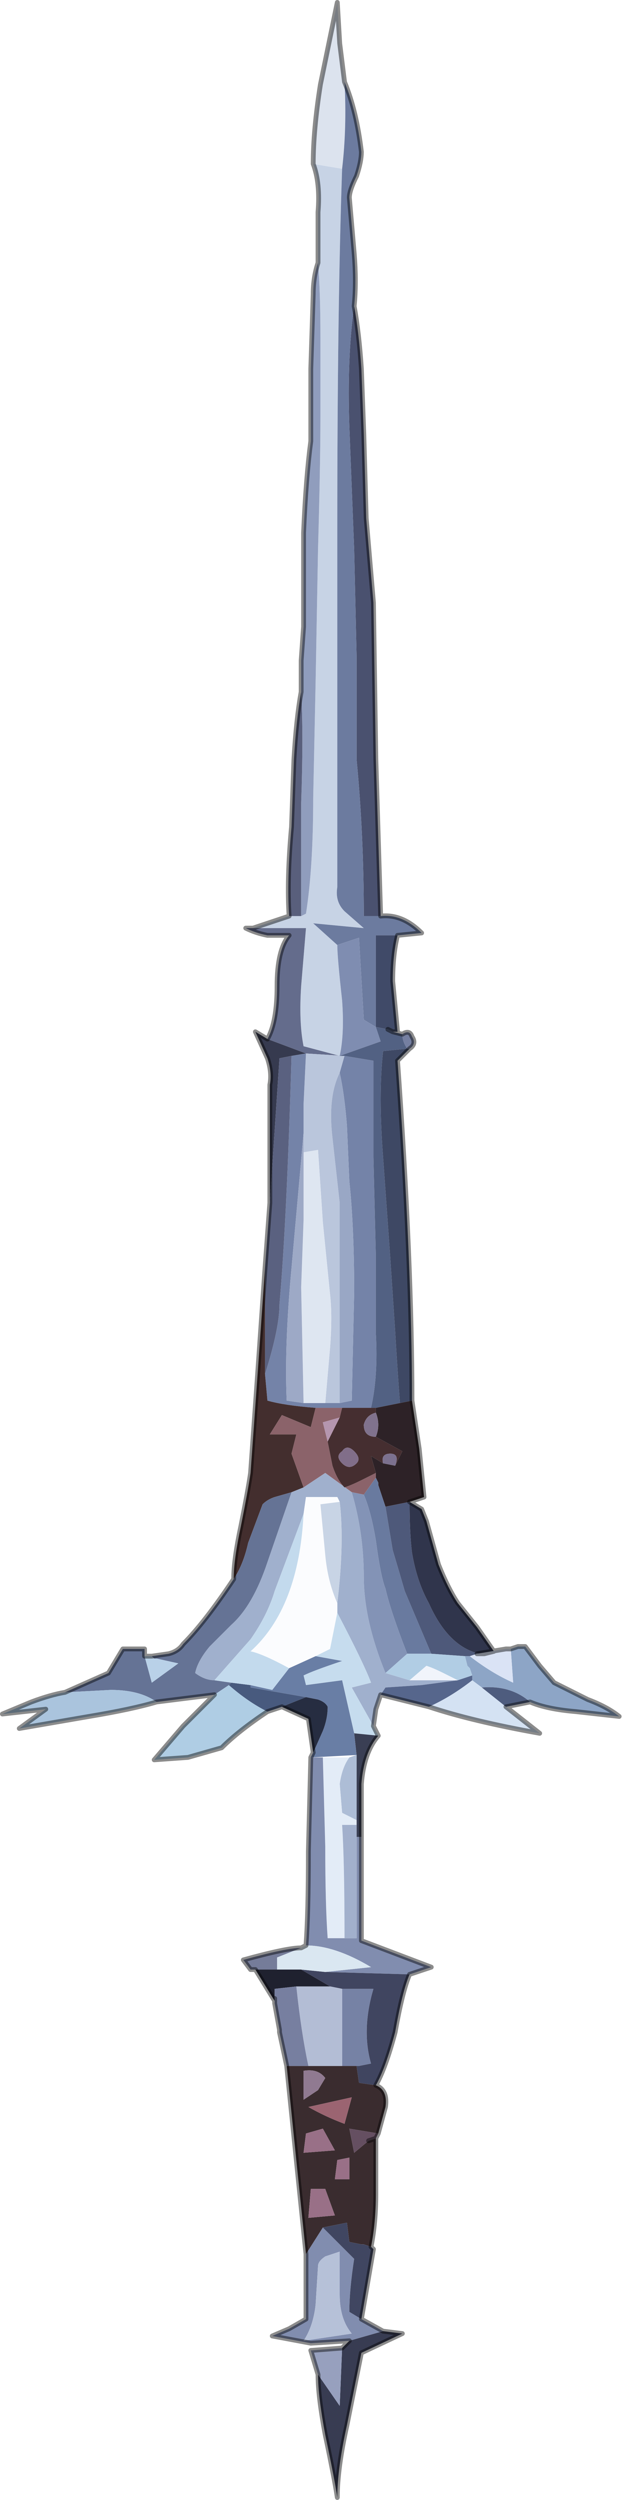 <?xml version="1.0" encoding="UTF-8" standalone="no"?>
<svg xmlns:xlink="http://www.w3.org/1999/xlink" height="51.85px" width="12.95px" xmlns="http://www.w3.org/2000/svg">
  <g transform="matrix(1.0, 0.0, 0.0, 1.0, 7.0, 32.6)">
    <path d="M-1.75 -13.35 L-1.0 -13.6 -0.75 -13.6 -0.65 -13.65 Q-0.5 -14.6 -0.5 -16.05 L-0.45 -18.45 -0.4 -21.2 Q-0.35 -23.0 -0.35 -23.95 L-0.35 -25.6 Q-0.35 -26.55 -0.4 -27.15 L-0.4 -28.2 Q-0.35 -28.8 -0.5 -29.2 L0.1 -29.1 Q0.0 -26.2 0.0 -21.65 L0.0 -14.2 Q-0.05 -13.9 0.15 -13.7 L0.55 -13.35 -0.5 -13.45 0.0 -13.0 Q0.0 -12.75 0.1 -11.85 0.15 -11.15 0.05 -10.7 L-0.7 -10.9 Q-0.8 -11.4 -0.75 -12.15 L-0.65 -13.35 -1.75 -13.35" fill="#c7d3e5" fill-rule="evenodd" stroke="none"/>
    <path d="M-0.75 -18.25 L-0.75 -18.9 -0.7 -19.6 -0.7 -21.55 Q-0.65 -22.7 -0.55 -23.45 L-0.55 -24.95 -0.5 -26.5 Q-0.5 -26.85 -0.4 -27.15 -0.35 -26.55 -0.35 -25.6 L-0.35 -23.95 Q-0.35 -23.0 -0.4 -21.2 L-0.45 -18.45 -0.5 -16.05 Q-0.5 -14.6 -0.65 -13.65 L-0.75 -13.6 -0.75 -15.95 Q-0.7 -17.35 -0.75 -18.25" fill="#909dbd" fill-rule="evenodd" stroke="none"/>
    <path d="M-0.5 -29.2 Q-0.5 -29.9 -0.35 -30.85 L0.0 -32.55 0.05 -31.7 0.15 -30.9 Q0.2 -29.95 0.1 -29.1 L-0.5 -29.2" fill="#dce3ee" fill-rule="evenodd" stroke="none"/>
    <path d="M-1.0 -13.6 Q-1.05 -14.35 -0.95 -15.45 L-0.9 -16.85 Q-0.85 -17.7 -0.75 -18.25 -0.7 -17.35 -0.75 -15.95 L-0.75 -13.6 -1.0 -13.6" fill="#595f7c" fill-rule="evenodd" stroke="none"/>
    <path d="M-1.45 -11.05 Q-1.25 -11.4 -1.25 -12.15 -1.25 -12.9 -1.0 -13.2 L-1.45 -13.2 Q-1.7 -13.25 -1.9 -13.35 L-1.75 -13.35 -0.65 -13.35 -0.75 -12.15 Q-0.8 -11.4 -0.7 -10.9 L0.05 -10.7 0.15 -10.7 -0.65 -10.75 -1.45 -11.05" fill="#646c8c" fill-rule="evenodd" stroke="none"/>
    <path d="M-1.4 -7.65 L-1.4 -10.1 Q-1.35 -10.35 -1.45 -10.65 L-1.7 -11.2 -1.45 -11.05 -0.65 -10.75 -0.95 -10.7 -1.2 -10.65 -1.3 -9.15 -1.4 -7.65" fill="#363a4f" fill-rule="evenodd" stroke="none"/>
    <path d="M0.15 -10.7 L0.05 -10.35 Q-0.2 -9.85 -0.1 -9.0 L0.05 -7.65 0.05 -3.5 -0.25 -3.5 -0.25 -3.5 -0.15 -4.65 Q-0.1 -5.3 -0.15 -5.75 L-0.3 -7.25 -0.4 -8.75 -0.7 -8.7 -0.7 -9.7 -0.65 -10.75 0.15 -10.7" fill="#bac6dc" fill-rule="evenodd" stroke="none"/>
    <path d="M0.15 -10.7 L0.75 -10.6 0.75 -8.6 0.8 -6.55 0.8 -4.95 Q0.85 -4.05 0.7 -3.4 L0.1 -3.4 0.1 -3.4 0.05 -3.4 0.0 -3.4 -0.15 -3.4 -0.45 -3.4 Q-1.1 -3.45 -1.45 -3.55 L-1.5 -4.1 Q-1.2 -5.05 -1.2 -5.55 -1.05 -7.25 -0.95 -10.7 L-0.65 -10.75 -0.7 -9.7 -0.7 -9.1 -0.95 -6.3 Q-1.1 -4.7 -1.05 -3.55 L-0.7 -3.5 -0.25 -3.5 0.05 -3.5 0.3 -3.55 0.35 -5.8 Q0.35 -7.15 0.25 -8.1 L0.2 -9.25 Q0.15 -9.9 0.05 -10.35 L0.15 -10.7" fill="#7483a8" fill-rule="evenodd" stroke="none"/>
    <path d="M-1.5 -6.3 L-1.4 -7.65 -1.3 -9.15 -1.2 -10.65 -0.95 -10.7 Q-1.05 -7.25 -1.2 -5.55 -1.2 -5.05 -1.5 -4.1 L-1.5 -6.3" fill="#5a6180" fill-rule="evenodd" stroke="none"/>
    <path d="M-0.7 -8.7 L-0.4 -8.75 -0.3 -7.25 -0.15 -5.75 Q-0.1 -5.3 -0.15 -4.65 L-0.25 -3.5 -0.25 -3.5 -0.7 -3.5 -0.75 -5.9 -0.7 -7.3 -0.7 -8.7" fill="#dee6f1" fill-rule="evenodd" stroke="none"/>
    <path d="M-0.7 -9.1 L-0.7 -8.7 -0.7 -7.3 -0.75 -5.9 -0.7 -3.5 -1.05 -3.55 Q-1.1 -4.7 -0.95 -6.3 L-0.7 -9.1" fill="#9da9c6" fill-rule="evenodd" stroke="none"/>
    <path d="M-2.15 0.15 Q-2.15 -0.25 -2.0 -0.95 -1.85 -1.7 -1.8 -2.05 L-1.65 -4.15 -1.5 -6.3 -1.5 -4.1 -1.45 -3.55 Q-1.1 -3.45 -0.45 -3.4 L-0.55 -3.0 -1.15 -3.25 -1.4 -2.85 -0.85 -2.85 -0.95 -2.45 -0.7 -1.75 -0.95 -1.65 -1.3 -1.55 Q-1.45 -1.5 -1.55 -1.4 L-1.85 -0.6 Q-1.95 -0.15 -2.15 0.15" fill="#432e2e" fill-rule="evenodd" stroke="none"/>
    <path d="M-0.45 -3.4 L-0.15 -3.4 0.0 -3.4 0.05 -3.4 0.1 -3.4 0.1 -3.4 0.05 -3.2 -0.3 -3.1 -0.2 -2.7 -0.1 -2.2 Q0.0 -1.9 0.15 -1.75 0.3 -1.8 0.5 -1.9 L0.8 -2.05 0.8 -1.95 0.55 -1.6 0.3 -1.65 -0.25 -2.05 -0.7 -1.75 -0.95 -2.45 -0.85 -2.85 -1.4 -2.85 -1.15 -3.25 -0.55 -3.0 -0.45 -3.4" fill="#8b636a" fill-rule="evenodd" stroke="none"/>
    <path d="M-0.2 -2.7 L-0.3 -3.1 0.05 -3.2 -0.2 -2.7" fill="#b596af" fill-rule="evenodd" stroke="none"/>
    <path d="M0.9 2.55 L0.8 2.85 0.75 3.2 0.3 2.4 0.7 2.3 Q0.55 1.9 0.0 0.85 L0.0 0.65 Q0.15 -0.6 0.05 -1.45 L0.0 -1.55 -0.65 -1.55 -0.7 -1.2 -1.3 0.4 Q-1.45 0.9 -1.8 1.4 L-2.55 2.25 Q-2.75 2.25 -2.95 2.1 -2.9 1.85 -2.65 1.55 L-2.2 1.1 Q-1.75 0.7 -1.45 -0.2 L-0.95 -1.65 -0.7 -1.75 -0.25 -2.05 0.3 -1.65 Q0.55 -0.8 0.55 0.1 0.55 1.0 1.0 2.1 L1.5 2.25 2.5 2.25 1.75 2.35 1.0 2.4 0.9 2.55" fill="#a0b0cd" fill-rule="evenodd" stroke="none"/>
    <path d="M-2.55 2.55 L-3.75 2.7 Q-4.1 2.45 -4.7 2.45 L-5.65 2.5 -5.2 2.3 -4.75 2.1 -4.6 1.85 -4.45 1.6 -4.0 1.6 -4.0 1.75 -3.85 2.3 -3.3 1.9 -3.75 1.8 -3.8 1.8 -3.85 1.75 -3.5 1.7 -3.5 1.7 Q-3.3 1.65 -3.2 1.5 -2.75 1.05 -2.15 0.15 -1.95 -0.15 -1.85 -0.6 L-1.55 -1.4 Q-1.45 -1.5 -1.3 -1.55 L-0.95 -1.65 -1.45 -0.2 Q-1.75 0.7 -2.2 1.1 L-2.65 1.55 Q-2.9 1.85 -2.95 2.1 -2.75 2.25 -2.55 2.25 L-2.2 2.3 -2.25 2.35 -2.55 2.55" fill="#657395" fill-rule="evenodd" stroke="none"/>
    <path d="M-0.7 -1.2 L-0.65 -1.55 0.0 -1.55 0.05 -1.45 -0.35 -1.4 -0.25 -0.35 Q-0.2 0.2 0.0 0.65 L0.0 0.85 -0.15 1.6 -0.35 1.7 -0.45 1.75 -1.0 2.0 Q-1.55 1.7 -1.8 1.65 -0.8 0.75 -0.7 -1.2" fill="#fbfcfe" fill-rule="evenodd" stroke="none"/>
    <path d="M0.05 -1.45 Q0.15 -0.6 0.0 0.65 -0.2 0.2 -0.25 -0.35 L-0.35 -1.4 0.05 -1.45" fill="#c8d4e5" fill-rule="evenodd" stroke="none"/>
    <path d="M0.35 -26.25 Q0.45 -25.7 0.5 -24.95 L0.55 -23.6 0.6 -21.85 0.75 -20.1 0.8 -16.85 0.9 -13.6 0.55 -13.6 Q0.55 -15.3 0.4 -16.85 L0.4 -19.0 0.35 -21.2 0.25 -23.75 Q0.2 -25.2 0.35 -26.25" fill="#4a516f" fill-rule="evenodd" stroke="none"/>
    <path d="M0.15 -30.9 Q0.4 -30.3 0.5 -29.45 0.5 -29.25 0.4 -28.95 0.25 -28.65 0.25 -28.5 L0.35 -27.35 Q0.4 -26.75 0.35 -26.25 0.2 -25.2 0.25 -23.75 L0.35 -21.2 0.4 -19.0 0.4 -16.85 Q0.55 -15.3 0.55 -13.6 L0.9 -13.6 Q1.35 -13.65 1.75 -13.25 L1.25 -13.2 0.8 -13.2 0.8 -11.3 0.55 -11.45 0.45 -13.15 0.0 -13.0 -0.5 -13.45 0.55 -13.35 0.15 -13.7 Q-0.05 -13.9 0.0 -14.2 L0.0 -21.65 Q0.0 -26.2 0.1 -29.1 0.2 -29.95 0.15 -30.9" fill="#6c7b9f" fill-rule="evenodd" stroke="none"/>
    <path d="M1.25 -13.2 Q1.15 -12.8 1.15 -12.25 L1.25 -11.2 1.15 -11.2 1.05 -11.25 0.8 -11.3 0.8 -13.2 1.25 -13.2" fill="#404a68" fill-rule="evenodd" stroke="none"/>
    <path d="M0.0 -13.0 L0.45 -13.15 0.55 -11.45 0.8 -11.3 0.9 -11.0 0.05 -10.7 Q0.15 -11.15 0.1 -11.85 0.0 -12.75 0.0 -13.0" fill="#7f8db1" fill-rule="evenodd" stroke="none"/>
    <path d="M1.15 -11.2 L1.35 -11.15 Q1.35 -11.0 1.45 -10.85 L0.95 -10.8 Q0.85 -9.9 0.95 -8.6 L1.1 -6.5 1.2 -5.0 Q1.25 -4.15 1.3 -3.5 L0.8 -3.4 0.7 -3.4 Q0.85 -4.05 0.8 -4.95 L0.8 -6.55 0.75 -8.6 0.75 -10.6 0.15 -10.7 0.05 -10.7 0.9 -11.0 0.8 -11.3 1.05 -11.25 1.15 -11.2" fill="#526183" fill-rule="evenodd" stroke="none"/>
    <path d="M1.35 -11.15 Q1.5 -11.25 1.55 -11.1 1.65 -10.95 1.5 -10.85 L1.45 -10.85 Q1.35 -11.0 1.35 -11.15" fill="#757fa1" fill-rule="evenodd" stroke="none"/>
    <path d="M1.5 -10.85 L1.25 -10.6 Q1.55 -6.4 1.55 -3.55 L1.3 -3.5 Q1.25 -4.15 1.2 -5.0 L1.1 -6.5 0.95 -8.6 Q0.85 -9.9 0.95 -10.8 L1.45 -10.85 1.5 -10.85" fill="#3e4864" fill-rule="evenodd" stroke="none"/>
    <path d="M0.05 -3.5 L0.05 -7.65 -0.1 -9.0 Q-0.2 -9.85 0.05 -10.35 0.15 -9.9 0.2 -9.25 L0.25 -8.1 Q0.35 -7.15 0.35 -5.8 L0.3 -3.55 0.05 -3.5" fill="#99a7c5" fill-rule="evenodd" stroke="none"/>
    <path d="M0.7 -3.4 L0.8 -3.4 0.8 -3.3 Q0.6 -3.25 0.55 -3.05 0.55 -2.8 0.8 -2.8 L1.35 -2.5 1.2 -2.2 Q1.3 -2.45 1.1 -2.45 0.9 -2.45 0.95 -2.25 L0.7 -2.4 0.8 -2.05 0.5 -1.9 Q0.3 -1.8 0.15 -1.75 0.0 -1.9 -0.1 -2.2 L-0.2 -2.7 0.05 -3.2 0.1 -3.4 0.7 -3.4 M0.35 -2.5 Q0.2 -2.65 0.1 -2.5 -0.05 -2.4 0.1 -2.25 0.25 -2.1 0.4 -2.25 0.5 -2.35 0.35 -2.5" fill="#452e30" fill-rule="evenodd" stroke="none"/>
    <path d="M1.55 -3.55 L1.7 -2.55 1.8 -1.55 1.5 -1.45 1.5 -1.45 1.0 -1.35 0.85 -1.8 0.85 -1.85 0.8 -1.95 0.8 -2.05 0.7 -2.4 0.95 -2.25 1.2 -2.2 1.35 -2.5 0.8 -2.8 Q0.9 -3.05 0.8 -3.3 L0.8 -3.4 1.3 -3.5 1.55 -3.55" fill="#2d2227" fill-rule="evenodd" stroke="none"/>
    <path d="M0.8 -2.8 Q0.55 -2.8 0.55 -3.05 0.6 -3.25 0.8 -3.3 0.9 -3.05 0.8 -2.8" fill="#80728d" fill-rule="evenodd" stroke="none"/>
    <path d="M0.35 -2.5 Q0.5 -2.35 0.4 -2.25 0.25 -2.1 0.1 -2.25 -0.05 -2.4 0.1 -2.5 0.2 -2.65 0.35 -2.5" fill="#816e89" fill-rule="evenodd" stroke="none"/>
    <path d="M0.55 -1.6 L0.8 -1.95 0.85 -1.85 0.85 -1.8 1.0 -1.35 1.15 -0.45 Q1.3 0.05 1.4 0.4 L1.95 1.7 1.45 1.7 Q1.1 0.8 1.0 0.35 0.9 0.1 0.8 -0.65 0.7 -1.25 0.55 -1.6" fill="#697a9f" fill-rule="evenodd" stroke="none"/>
    <path d="M1.2 -2.2 L0.95 -2.25 Q0.9 -2.45 1.1 -2.45 1.3 -2.45 1.2 -2.2" fill="#7c718f" fill-rule="evenodd" stroke="none"/>
    <path d="M0.3 -1.65 L0.55 -1.6 Q0.7 -1.25 0.8 -0.65 0.9 0.1 1.0 0.35 1.1 0.8 1.45 1.7 L1.0 2.1 Q0.55 1.0 0.55 0.1 0.55 -0.8 0.3 -1.65" fill="#8393b6" fill-rule="evenodd" stroke="none"/>
    <path d="M1.0 -1.35 L1.5 -1.45 1.5 -1.45 Q1.5 -0.8 1.55 -0.4 1.65 0.2 1.9 0.65 2.3 1.55 2.95 1.7 L2.9 1.7 2.75 1.75 2.65 1.75 1.95 1.7 1.4 0.4 Q1.3 0.05 1.15 -0.45 L1.0 -1.35" fill="#4e597a" fill-rule="evenodd" stroke="none"/>
    <path d="M1.5 -1.45 L1.75 -1.3 1.85 -1.05 2.1 -0.15 Q2.3 0.35 2.5 0.65 L2.9 1.15 3.25 1.65 3.05 1.7 2.95 1.7 Q2.3 1.55 1.9 0.65 1.65 0.2 1.55 -0.4 1.5 -0.8 1.5 -1.45" fill="#30354c" fill-rule="evenodd" stroke="none"/>
    <path d="M3.6 1.6 L3.75 1.55 3.9 1.55 4.2 1.95 4.5 2.3 5.2 2.65 Q5.6 2.8 5.85 3.0 L4.95 2.9 Q4.35 2.85 4.0 2.7 3.6 2.35 3.0 2.4 L2.8 2.25 2.8 2.15 2.75 2.0 2.7 1.95 2.65 1.75 2.75 1.75 Q3.2 2.1 3.65 2.3 L3.6 1.6 3.75 1.55 3.6 1.6" fill="#8da5c6" fill-rule="evenodd" stroke="none"/>
    <path d="M2.9 1.7 L3.5 1.6 3.6 1.6 3.5 1.6 3.6 1.6 3.65 2.3 Q3.2 2.1 2.75 1.75 L2.9 1.7" fill="#dae3f5" fill-rule="evenodd" stroke="none"/>
    <path d="M1.95 1.7 L2.65 1.75 2.7 1.95 2.75 2.0 2.8 2.15 2.5 2.25 2.2 2.1 Q2.0 2.0 1.85 1.95 L1.5 2.25 1.0 2.1 1.45 1.7 1.95 1.7" fill="#b1cde4" fill-rule="evenodd" stroke="none"/>
    <path d="M3.5 2.8 L4.2 3.35 Q2.8 3.1 1.9 2.8 2.35 2.6 2.8 2.25 L3.0 2.4 3.5 2.8" fill="#d4e2f3" fill-rule="evenodd" stroke="none"/>
    <path d="M1.9 2.8 L0.9 2.55 1.0 2.4 1.75 2.35 2.5 2.25 2.8 2.15 2.8 2.25 Q2.35 2.6 1.9 2.8" fill="#56668c" fill-rule="evenodd" stroke="none"/>
    <path d="M4.0 2.7 L3.5 2.8 3.0 2.4 Q3.6 2.35 4.0 2.7" fill="#4e5c7e" fill-rule="evenodd" stroke="none"/>
    <path d="M0.75 3.2 L0.85 3.4 0.35 3.35 0.1 2.25 -0.65 2.35 -0.7 2.15 Q-0.5 2.05 0.1 1.85 L-0.45 1.75 -0.45 1.75 -0.35 1.7 -0.15 1.6 0.0 0.85 Q0.55 1.9 0.7 2.3 L0.3 2.4 0.75 3.2" fill="#c6dcee" fill-rule="evenodd" stroke="none"/>
    <path d="M1.5 2.25 L1.85 1.95 Q2.0 2.0 2.2 2.1 L2.5 2.25 1.5 2.25" fill="#f1f4fb" fill-rule="evenodd" stroke="none"/>
    <path d="M0.85 3.4 Q0.55 3.75 0.5 4.4 L0.5 5.5 0.4 5.5 0.4 5.25 0.4 5.15 0.4 3.8 0.35 3.35 0.85 3.4" fill="#3a3f54" fill-rule="evenodd" stroke="none"/>
    <path d="M0.25 3.85 L0.4 3.8 0.4 5.15 0.1 5.0 0.05 4.4 Q0.1 4.05 0.25 3.85" fill="#adbdd6" fill-rule="evenodd" stroke="none"/>
    <path d="M-0.55 3.85 L-0.5 3.75 -0.3 3.3 Q-0.2 3.05 -0.2 2.8 -0.25 2.7 -0.4 2.65 L-0.65 2.6 -1.8 2.4 -1.8 2.35 -1.35 2.45 -1.0 2.0 -0.45 1.75 -0.45 1.75 0.1 1.85 Q-0.5 2.05 -0.7 2.15 L-0.65 2.35 0.1 2.25 0.35 3.35 0.4 3.8 -0.55 3.85" fill="#697ea5" fill-rule="evenodd" stroke="none"/>
    <path d="M-0.3 3.85 L0.25 3.85 Q0.1 4.05 0.05 4.4 L0.1 5.0 0.4 5.15 0.4 5.25 0.1 5.25 Q0.15 6.0 0.15 7.6 L0.1 7.6 0.05 7.6 -0.2 7.6 Q-0.25 6.9 -0.25 5.7 L-0.3 3.85" fill="#e3ecf7" fill-rule="evenodd" stroke="none"/>
    <path d="M0.5 5.5 L0.5 7.65 1.95 8.2 1.5 8.35 -0.25 8.3 0.7 8.2 Q-0.05 7.75 -0.65 7.75 -0.6 7.1 -0.6 5.8 L-0.55 3.85 -0.3 3.85 -0.25 5.7 Q-0.25 6.9 -0.2 7.6 L0.05 7.6 0.1 7.6 0.2 7.6 0.25 7.6 0.4 7.6 0.4 5.5 0.5 5.5 M0.5 15.5 L0.95 15.75 0.25 15.95 -0.55 16.0 -1.35 15.85 -1.0 15.7 -0.65 15.5 Q-0.65 15.3 -0.65 14.85 L-0.65 14.15 -0.3 13.6 0.35 14.25 Q0.25 14.9 0.25 15.35 L0.5 15.5 M-0.25 14.2 Q-0.4 14.3 -0.4 14.4 L-0.45 15.2 Q-0.5 15.65 -0.7 15.95 L0.3 15.8 Q0.05 15.5 0.05 15.0 L0.05 14.1 -0.25 14.2" fill="#818daf" fill-rule="evenodd" stroke="none"/>
    <path d="M0.15 7.6 Q0.15 6.0 0.1 5.25 L0.4 5.25 0.4 5.5 0.4 7.6 0.25 7.6 0.2 7.6 0.15 7.6" fill="#a2b0cc" fill-rule="evenodd" stroke="none"/>
    <path d="M0.1 8.65 L0.75 8.65 Q0.5 9.5 0.7 10.2 L0.45 10.25 0.4 10.25 0.1 10.25 0.1 8.65" fill="#7682a5" fill-rule="evenodd" stroke="none"/>
    <path d="M1.5 8.35 Q1.35 8.7 1.2 9.55 1.0 10.3 0.8 10.65 L0.45 10.6 0.4 10.25 0.45 10.25 0.7 10.2 Q0.5 9.5 0.75 8.65 L0.1 8.65 -0.15 8.6 -0.75 8.25 -0.25 8.3 1.5 8.35" fill="#404560" fill-rule="evenodd" stroke="none"/>
    <path d="M0.8 10.65 Q1.05 10.75 1.0 11.1 L0.85 11.65 0.25 11.55 0.35 12.05 0.65 11.8 0.8 11.75 0.8 12.9 Q0.8 13.5 0.7 14.0 L0.55 13.95 0.5 13.95 0.25 13.9 0.2 13.5 -0.3 13.6 -0.65 14.15 Q-0.8 12.7 -1.05 10.25 L-0.6 10.25 0.1 10.25 0.4 10.25 0.45 10.6 0.8 10.65 M-0.25 10.5 Q-0.4 10.3 -0.7 10.35 L-0.7 10.95 -0.4 10.75 -0.25 10.5 M-0.7 12.05 L-0.05 12.0 -0.3 11.55 -0.65 11.65 -0.7 12.05 M0.0 12.2 L-0.05 12.6 0.25 12.6 0.25 12.15 0.0 12.2 M-0.25 12.8 L-0.55 12.8 -0.6 13.4 -0.05 13.35 -0.25 12.8 M0.15 11.45 L0.3 10.9 -0.6 11.1 Q-0.25 11.3 0.15 11.45" fill="#3a2c2f" fill-rule="evenodd" stroke="none"/>
    <path d="M0.85 11.65 L0.8 11.75 0.65 11.8 0.35 12.05 0.25 11.55 0.85 11.65" fill="#654f61" fill-rule="evenodd" stroke="none"/>
    <path d="M0.15 11.45 Q-0.25 11.3 -0.6 11.1 L0.3 10.9 0.15 11.45" fill="#9b6471" fill-rule="evenodd" stroke="none"/>
    <path d="M-0.15 8.6 L0.1 8.65 0.1 10.25 -0.6 10.25 Q-0.75 9.55 -0.85 8.6 L-0.15 8.6" fill="#b3bdd5" fill-rule="evenodd" stroke="none"/>
    <path d="M-0.7 12.05 L-0.65 11.65 -0.3 11.55 -0.05 12.0 -0.7 12.05 M-0.25 12.8 L-0.05 13.35 -0.6 13.4 -0.55 12.8 -0.25 12.8 M0.0 12.2 L0.25 12.15 0.25 12.6 -0.05 12.6 0.0 12.2" fill="#997087" fill-rule="evenodd" stroke="none"/>
    <path d="M0.7 14.0 L0.75 14.05 0.5 15.5 0.25 15.35 Q0.25 14.9 0.35 14.25 L-0.3 13.6 0.2 13.5 0.25 13.9 0.5 13.95 0.55 13.95 0.7 14.0" fill="#404661" fill-rule="evenodd" stroke="none"/>
    <path d="M-0.25 14.2 L0.05 14.1 0.05 15.0 Q0.05 15.5 0.3 15.8 L-0.7 15.95 Q-0.5 15.65 -0.45 15.2 L-0.4 14.4 Q-0.4 14.3 -0.25 14.2" fill="#b6c1d8" fill-rule="evenodd" stroke="none"/>
    <path d="M0.95 15.75 L1.35 15.8 0.5 16.2 0.2 17.7 Q0.0 18.6 0.0 19.2 -0.05 18.85 -0.25 17.9 -0.4 17.1 -0.4 16.65 L0.05 17.3 0.1 16.1 0.25 15.95 0.95 15.75" fill="#383c52" fill-rule="evenodd" stroke="none"/>
    <path d="M-0.4 16.65 L-0.55 16.15 0.1 16.1 0.05 17.3 -0.4 16.65" fill="#97a0be" fill-rule="evenodd" stroke="none"/>
    <path d="M-1.45 2.9 Q-2.05 3.3 -2.4 3.65 L-3.1 3.85 -3.8 3.9 -3.2 3.2 -2.55 2.55 -2.25 2.35 Q-1.85 2.7 -1.45 2.9" fill="#afcde4" fill-rule="evenodd" stroke="none"/>
    <path d="M-1.15 2.8 L-1.45 2.9 Q-1.85 2.7 -2.25 2.35 L-2.2 2.3 -1.8 2.35 -1.8 2.35 -1.8 2.4 -0.65 2.6 -1.15 2.8" fill="#485a7e" fill-rule="evenodd" stroke="none"/>
    <path d="M-2.55 2.25 L-1.8 1.4 Q-1.45 0.9 -1.3 0.4 L-0.7 -1.2 Q-0.8 0.75 -1.8 1.65 -1.55 1.7 -1.0 2.0 L-1.35 2.45 -1.8 2.35 -1.8 2.35 -2.2 2.3 -2.55 2.25" fill="#c3daed" fill-rule="evenodd" stroke="none"/>
    <path d="M-0.5 3.75 L-0.6 3.05 -1.15 2.8 -0.65 2.6 -0.4 2.65 Q-0.25 2.7 -0.2 2.8 -0.2 3.05 -0.3 3.3 L-0.5 3.75" fill="#262d41" fill-rule="evenodd" stroke="none"/>
    <path d="M-4.0 1.75 L-3.95 1.75 -3.9 1.75 -3.85 1.75 -3.8 1.8 -3.75 1.8 -3.3 1.9 -3.85 2.3 -4.0 1.75" fill="#b9d1e8" fill-rule="evenodd" stroke="none"/>
    <path d="M-3.75 2.7 Q-4.25 2.85 -5.15 3.0 L-6.6 3.25 -6.05 2.85 -6.95 2.95 -6.35 2.7 Q-5.95 2.55 -5.65 2.5 L-4.7 2.45 Q-4.1 2.45 -3.75 2.7" fill="#aac4dd" fill-rule="evenodd" stroke="none"/>
    <path d="M-1.7 8.25 L-1.8 8.25 -1.95 8.05 Q-1.05 7.8 -0.75 7.8 L-1.25 8.0 -1.25 8.25 -1.7 8.25" fill="#757c99" fill-rule="evenodd" stroke="none"/>
    <path d="M-0.75 7.8 L-0.65 7.75 Q-0.05 7.75 0.7 8.2 L-0.25 8.3 -0.75 8.25 -1.25 8.25 -1.25 8.0 -0.75 7.8" fill="#dae7f1" fill-rule="evenodd" stroke="none"/>
    <path d="M-1.3 8.9 L-1.7 8.25 -1.25 8.25 -0.75 8.25 -0.15 8.6 -0.85 8.6 -1.3 8.65 -1.3 8.85 -1.3 8.85 -1.3 8.9" fill="#1f212f" fill-rule="evenodd" stroke="none"/>
    <path d="M-1.05 10.25 L-1.2 9.55 -1.2 9.5 -1.3 8.95 -1.3 8.9 -1.3 8.85 -1.3 8.85 -1.3 8.65 -0.85 8.6 Q-0.75 9.55 -0.6 10.25 L-1.05 10.25" fill="#777fa0" fill-rule="evenodd" stroke="none"/>
    <path d="M-0.25 10.5 L-0.4 10.75 -0.7 10.95 -0.7 10.35 Q-0.4 10.3 -0.25 10.5" fill="#907a91" fill-rule="evenodd" stroke="none"/>
    <path d="M-0.5 -29.2 Q-0.5 -29.9 -0.35 -30.85 L0.0 -32.55 0.05 -31.7 0.15 -30.9 Q0.4 -30.3 0.5 -29.45 0.5 -29.25 0.4 -28.95 0.25 -28.65 0.25 -28.5 L0.35 -27.35 Q0.4 -26.75 0.35 -26.25 0.45 -25.7 0.5 -24.95 L0.55 -23.6 0.6 -21.85 0.75 -20.1 0.8 -16.85 0.9 -13.6 Q1.35 -13.65 1.75 -13.25 L1.25 -13.2 Q1.15 -12.8 1.15 -12.25 L1.25 -11.2 1.15 -11.2 1.35 -11.15 Q1.5 -11.25 1.55 -11.1 1.65 -10.95 1.5 -10.85 L1.25 -10.6 Q1.55 -6.4 1.55 -3.55 L1.7 -2.55 1.8 -1.55 1.5 -1.45 1.75 -1.3 1.85 -1.05 2.1 -0.15 Q2.3 0.35 2.5 0.65 L2.9 1.15 3.25 1.65 3.05 1.7 2.9 1.7 3.5 1.6 3.6 1.6 3.75 1.55 3.9 1.55 4.2 1.95 4.5 2.3 5.2 2.65 Q5.6 2.8 5.85 3.0 L4.95 2.9 Q4.35 2.85 4.0 2.7 L3.5 2.8 4.2 3.35 Q2.8 3.1 1.9 2.8 L0.9 2.55 0.8 2.85 0.75 3.2 0.85 3.4 Q0.55 3.75 0.5 4.4 L0.5 5.5 0.5 7.65 1.95 8.2 1.5 8.35 Q1.35 8.7 1.2 9.55 1.0 10.3 0.8 10.65 1.05 10.75 1.0 11.1 L0.85 11.65 0.8 11.75 0.8 12.9 Q0.8 13.5 0.7 14.0 L0.75 14.05 0.5 15.5 0.95 15.75 1.35 15.8 0.5 16.2 0.2 17.7 Q0.0 18.6 0.0 19.2 -0.05 18.85 -0.25 17.9 -0.4 17.1 -0.4 16.65 L-0.55 16.15 0.1 16.1 0.25 15.95 -0.55 16.0 -1.35 15.85 -1.0 15.7 -0.65 15.5 Q-0.65 15.3 -0.65 14.85 L-0.65 14.15 Q-0.8 12.7 -1.05 10.25 L-1.2 9.55 -1.2 9.5 -1.3 8.95 -1.3 8.9 -1.7 8.25 -1.8 8.25 -1.95 8.05 Q-1.05 7.8 -0.75 7.8 L-0.65 7.75 Q-0.6 7.1 -0.6 5.8 L-0.55 3.85 -0.5 3.75 -0.6 3.05 -1.15 2.8 -1.45 2.9 Q-2.05 3.3 -2.4 3.65 L-3.1 3.85 -3.8 3.9 -3.2 3.2 -2.55 2.55 -3.75 2.7 Q-4.25 2.85 -5.15 3.0 L-6.6 3.25 -6.05 2.85 -6.95 2.95 -6.35 2.7 Q-5.95 2.55 -5.65 2.5 L-5.2 2.3 -4.75 2.1 -4.6 1.85 -4.45 1.6 -4.0 1.6 -4.0 1.75 -3.95 1.75 -3.9 1.75 -3.85 1.75 -3.5 1.7 -3.5 1.7 Q-3.3 1.65 -3.2 1.5 -2.75 1.05 -2.15 0.15 -2.15 -0.25 -2.0 -0.95 -1.85 -1.7 -1.8 -2.05 L-1.65 -4.15 -1.5 -6.3 -1.4 -7.65 -1.4 -10.1 Q-1.35 -10.35 -1.45 -10.65 L-1.7 -11.2 -1.45 -11.05 Q-1.25 -11.4 -1.25 -12.15 -1.25 -12.9 -1.0 -13.2 L-1.45 -13.2 Q-1.7 -13.25 -1.9 -13.35 L-1.75 -13.35 -1.0 -13.6 Q-1.05 -14.35 -0.95 -15.45 L-0.9 -16.85 Q-0.85 -17.7 -0.75 -18.25 L-0.75 -18.9 -0.7 -19.6 -0.7 -21.55 Q-0.65 -22.7 -0.55 -23.45 L-0.55 -24.95 -0.5 -26.5 Q-0.5 -26.85 -0.4 -27.15 L-0.4 -28.2 Q-0.35 -28.8 -0.5 -29.2 M1.05 -11.25 L1.15 -11.2 M-1.3 8.85 L-1.3 8.9 M0.8 11.75 L0.65 11.8" fill="none" stroke="#000000" stroke-linecap="round" stroke-linejoin="round" stroke-opacity="0.451" stroke-width="0.1"/>
  </g>
</svg>

